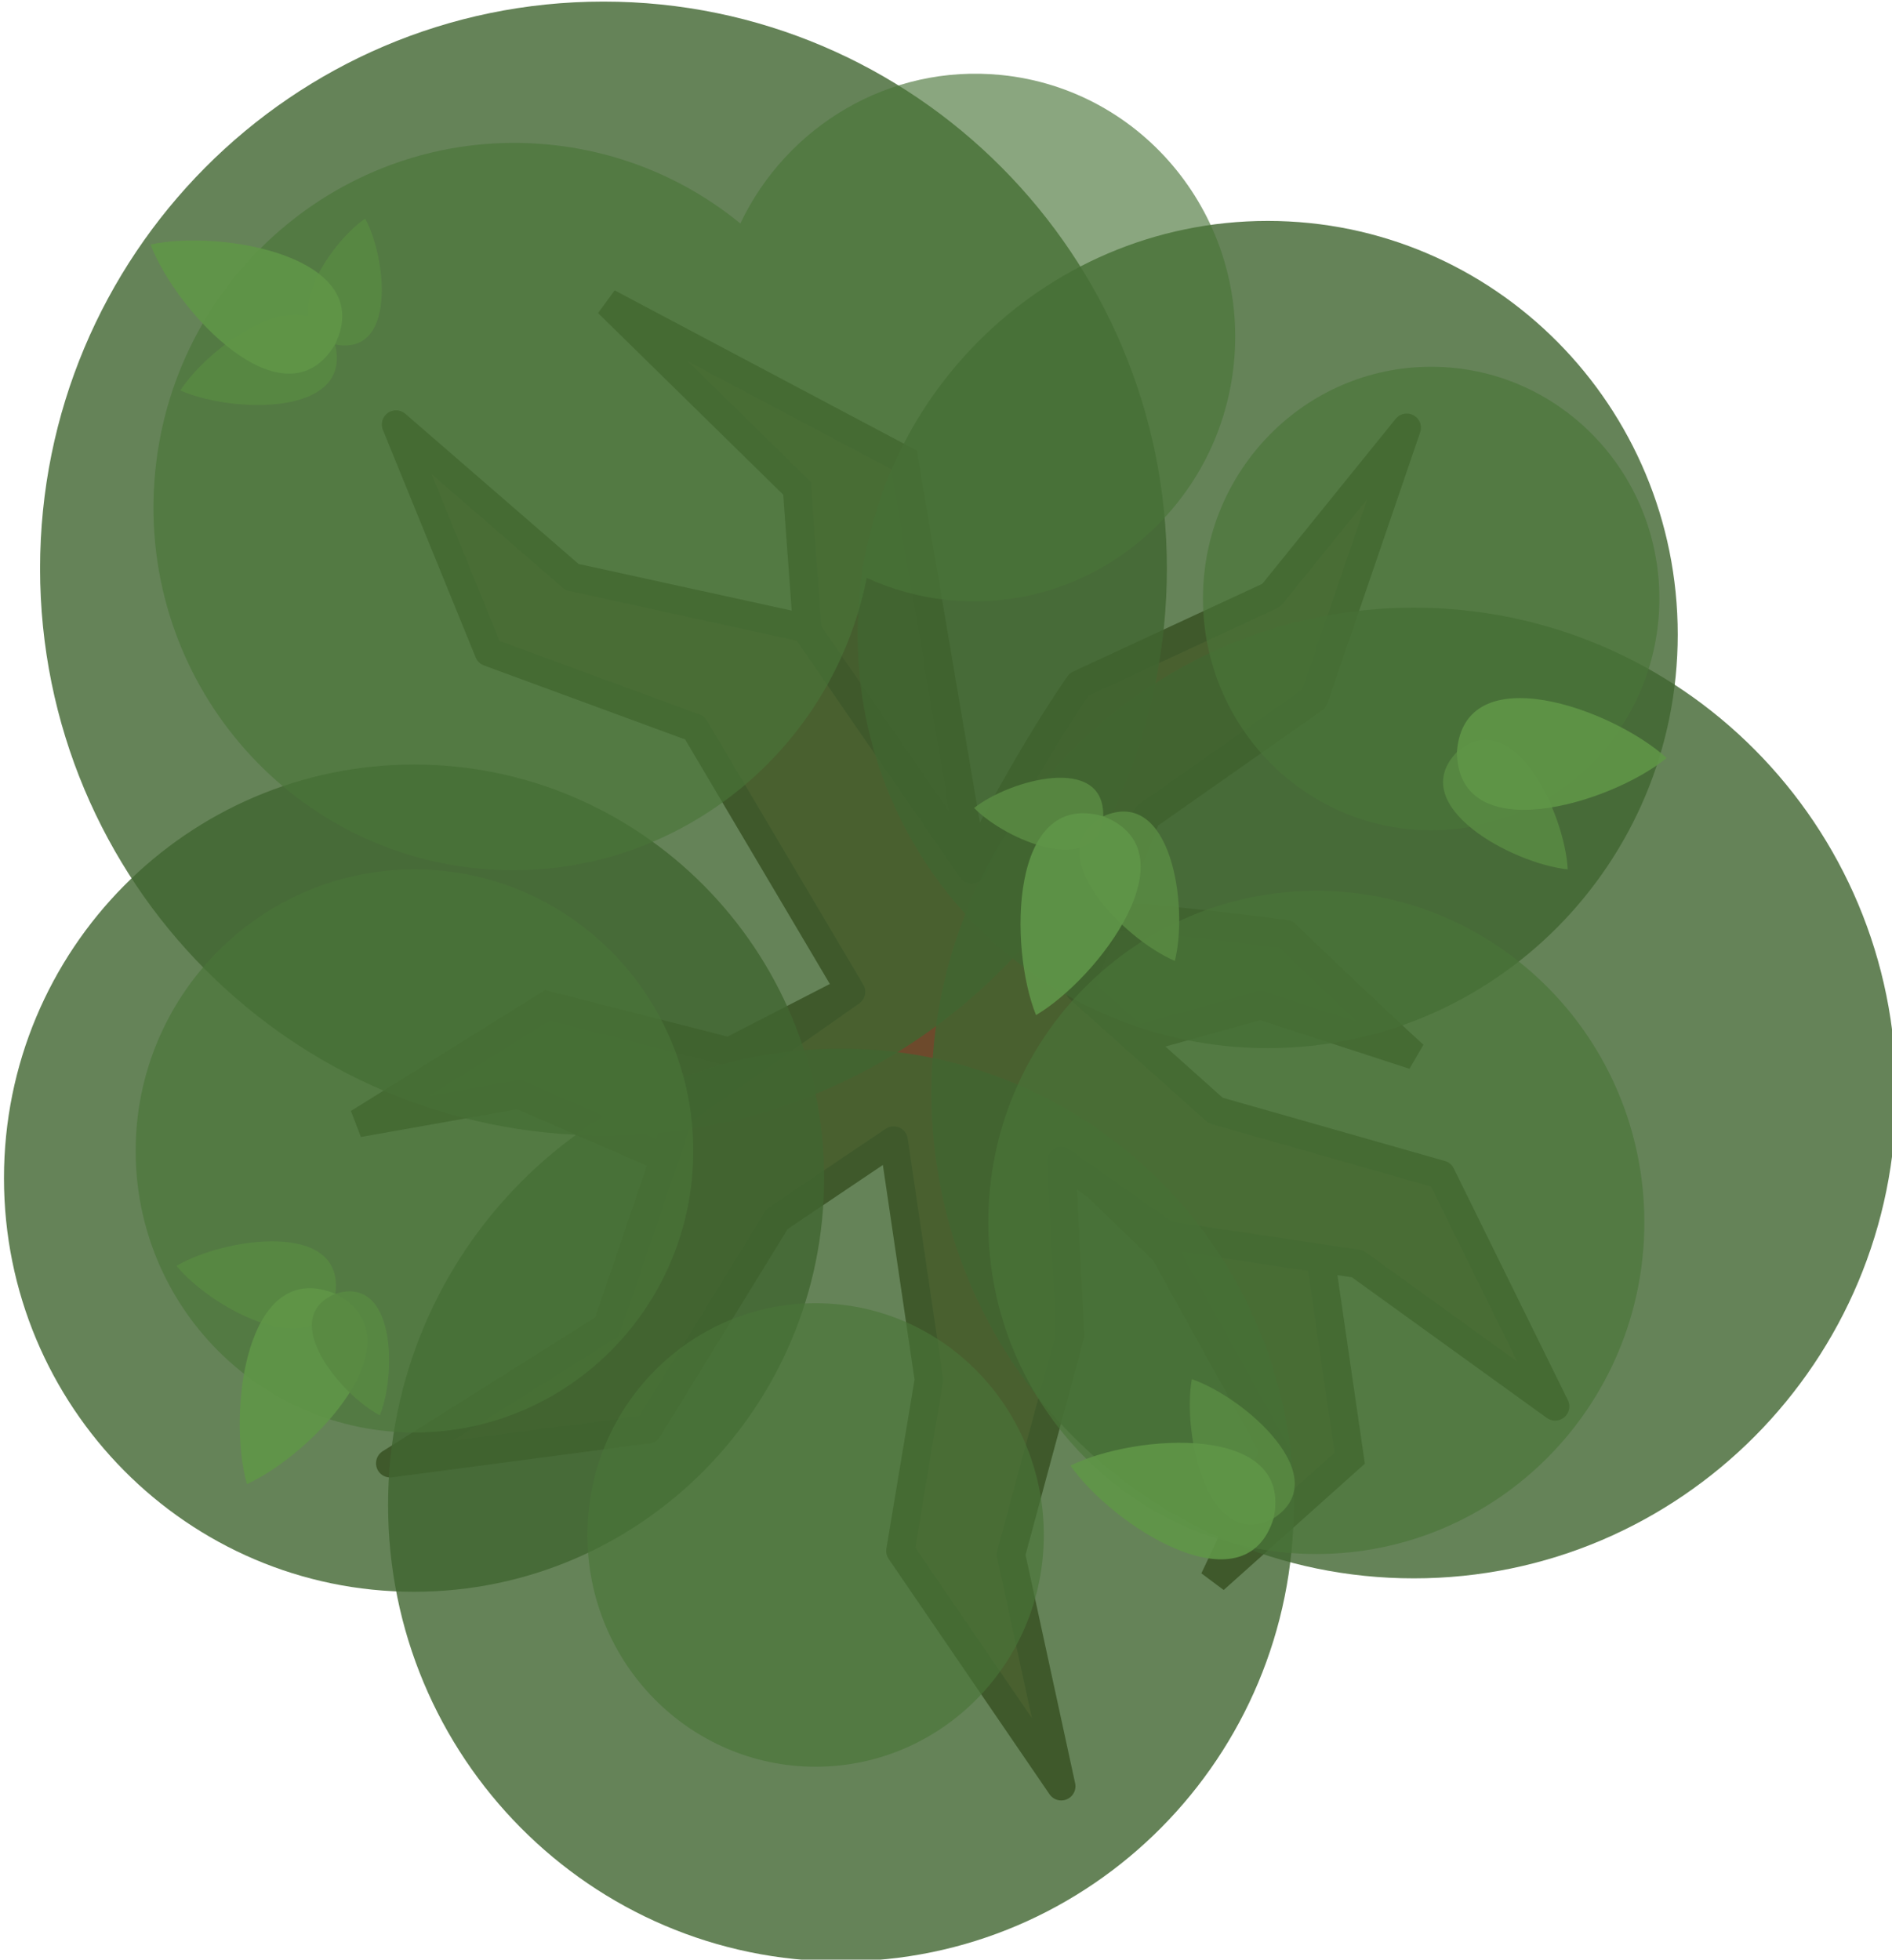 <?xml version="1.0" encoding="UTF-8" standalone="no"?>
<svg
   width="599.168"
   height="620.625"
   viewBox="0 0 599.168 620.625"
   fill="none"
   version="1.1"
   id="svg48"
   sodipodi:docname="oak_tree_5.svg"
   inkscape:version="1.3 (0e150ed, 2023-07-21)"
   xmlns:inkscape="http://www.inkscape.org/namespaces/inkscape"
   xmlns:sodipodi="http://sodipodi.sourceforge.net/DTD/sodipodi-0.dtd"
   xmlns="http://www.w3.org/2000/svg"
   xmlns:svg="http://www.w3.org/2000/svg">
  <defs
     id="defs52" />
  <sodipodi:namedview
     id="namedview50"
     pagecolor="#505050"
     bordercolor="#ffffff"
     borderopacity="1"
     inkscape:pageshadow="0"
     inkscape:pageopacity="0"
     inkscape:pagecheckerboard="1"
     showgrid="false"
     width="520.942px"
     inkscape:zoom="0.41424872"
     inkscape:cx="263.12694"
     inkscape:cy="183.46466"
     inkscape:window-width="1440"
     inkscape:window-height="847"
     inkscape:window-x="0"
     inkscape:window-y="25"
     inkscape:window-maximized="0"
     inkscape:current-layer="svg48"
     height="604.001px"
     inkscape:showpageshadow="2"
     inkscape:deskcolor="#505050" />
  <g
     id="g344-3"
     transform="matrix(4.687,0,0,4.687,-15847.404,-6342.699)">
    <path
       d="m 3467.997,1416.367 c 0,0 -9.155,-1.205 -12.528,-1.205 l -8.673,-3.855 -4.578,-26.984 -19.997,-10.601 12.769,12.528 0.723,9.878 3.132,23.852 -8.432,4.337 -12.287,-3.132 -12.769,7.951 10.842,-1.927 9.396,4.096 15.901,-1.446 11.565,1.446 6.746,6.505 7.469,13.492 -4.096,8.673 9.155,-8.191 -1.927,-13.251 -12.769,-14.938 8.673,-2.409 10.36,3.373 c -2.57,-2.329 -8.673,-8.191 -8.673,-8.191 z"
       fill="#5b3e24"
       id="path2-0-2"
       style="stroke:#372516;stroke-width:1.92;stroke-dasharray:none;stroke-opacity:1" />
    <path
       d="m 3441.52,1430.324 -7.868,5.296 -8.729,14.207 -17.416,2.3 14.648,-9.225 4.947,-14.536 11.538,-8.094 -10.555,-17.836 -13.916,-5.119 -6.27,-15.379 11.888,10.307 15.765,3.45 11.243,16.312 c 3.941,-7.858 7.256,-12.504 7.256,-12.504 l 12.982,-6.023 9.155,-11.324 -6.264,18.311 -11.324,7.951 -4.549,11.625 9.223,8.245 15.23,4.337 7.71,15.66 -13.353,-9.637 -12.908,-1.927 -7.108,-5.004 0.603,11.75 -4.003,14.824 3.4,15.66 -10.868,-15.901 1.927,-11.565 z"
       fill="#6d4a2c"
       stroke="#1b1917"
       stroke-width="11.012"
       stroke-miterlimit="16"
       stroke-linejoin="round"
       id="path4-1-8"
       style="stroke:#372516;stroke-width:1.92;stroke-miterlimit:16;stroke-dasharray:none;stroke-opacity:1" />
    <path
       opacity="0.95"
       d="m 3444.078,1427.109 c 0,18.112 14.591,32.795 32.589,32.795 17.998,0 32.589,-14.683 32.589,-32.795 0,-18.112 -14.591,-32.795 -32.589,-32.795 -17.998,0 -32.589,14.683 -32.589,32.795 z"
       fill="#3a4f3f"
       id="path6-36-2"
       style="fill:#416631;fill-opacity:0.851;stroke-width:0.413" />
    <path
       opacity="0.95"
       d="m 3381.409,1432.862 c 0,15.435 12.405,27.948 27.707,27.948 15.302,0 27.707,-12.512 27.707,-27.948 0,-15.435 -12.405,-27.948 -27.707,-27.948 -15.302,0 -27.707,12.513 -27.707,27.948 z"
       fill="#3a4f3f"
       id="path14-44-5-8"
       style="fill:#416631;fill-opacity:0.851;stroke-width:0.482" />
    <path
       opacity="0.95"
       d="m 3383.848,1391.669 c 0,21.157 17.043,38.308 38.067,38.308 21.023,0 38.067,-17.151 38.067,-38.308 0,-21.157 -17.043,-38.308 -38.067,-38.308 -21.023,0 -38.067,17.151 -38.067,38.308 z"
       fill="#3a4f3f"
       id="path8-90-4"
       style="fill:#416631;fill-opacity:0.851;stroke-width:0.482" />
    <path
       opacity="0.95"
       d="m 3407.362,1454.947 c 0,17.032 13.699,30.839 30.598,30.839 16.899,0 30.598,-13.807 30.598,-30.839 0,-17.032 -13.699,-30.839 -30.598,-30.839 -16.899,0 -30.598,13.807 -30.598,30.839 z"
       fill="#3a4f3f"
       id="path10-4-8"
       style="fill:#416631;fill-opacity:0.851;stroke-width:0.482" />
    <path
       opacity="0.85"
       d="m 3390.306,1431.024 c 0,10.507 8.434,19.025 18.838,19.025 10.404,0 18.838,-8.518 18.838,-19.025 0,-10.507 -8.434,-19.025 -18.838,-19.025 -10.404,0 -18.838,8.518 -18.838,19.025 z"
       fill="#485e52"
       id="path12-02-3"
       style="opacity:0.8;fill:#4a7538;fill-opacity:0.804;stroke-width:0.373" />
    <path
       opacity="0.85"
       d="m 3420.829,1456.972 c 0,8.649 6.904,15.66 15.419,15.66 8.516,0 15.419,-7.011 15.419,-15.66 0,-8.649 -6.904,-15.66 -15.419,-15.66 -8.516,0 -15.419,7.011 -15.419,15.66 z"
       fill="#485e52"
       id="path18-9-0-5"
       style="opacity:0.8;fill:#4a7538;fill-opacity:0.804;stroke-width:0.482" />
    <path
       opacity="0.95"
       d="m 3439.085,1396.129 c 0,15.435 12.405,27.948 27.707,27.948 15.302,0 27.707,-12.512 27.707,-27.948 0,-15.435 -12.405,-27.948 -27.707,-27.948 -15.302,0 -27.707,12.513 -27.707,27.948 z"
       fill="#3a4f3f"
       id="path14-44-5"
       style="fill:#416631;fill-opacity:0.851;stroke-width:0.482" />
    <path
       opacity="0.85"
       d="m 3462.421,1393.695 c 0,8.649 6.904,15.66 15.419,15.66 8.516,0 15.419,-7.011 15.419,-15.66 0,-8.649 -6.904,-15.66 -15.419,-15.66 -8.516,0 -15.419,7.011 -15.419,15.66 z"
       fill="#485e52"
       id="path18-9-0"
       style="opacity:0.8;fill:#4a7538;fill-opacity:0.804;stroke-width:0.482" />
    <path
       opacity="0.85"
       d="m 3447.913,1435.853 c 0,12.375 9.924,22.406 22.165,22.406 12.242,0 22.165,-10.032 22.165,-22.406 0,-12.375 -9.924,-22.406 -22.165,-22.406 -12.242,0 -22.165,10.032 -22.165,22.406 z"
       fill="#485e52"
       id="path16-1-0"
       style="opacity:0.8;fill:#4a7538;fill-opacity:0.804;stroke-width:0.482" />
    <path
       opacity="0.85"
       fill-rule="evenodd"
       clip-rule="evenodd"
       d="m 3439.702,1392.302 c 1.707,0.784 3.568,1.303 5.537,1.5 9.665,0.964 18.293,-6.198 19.27,-15.996 0.977,-9.798 -6.067,-18.522 -15.732,-19.486 -7.563,-0.754 -14.49,3.467 -17.614,10.033 -3.56,-2.909 -7.976,-4.836 -12.878,-5.324 -13.373,-1.333 -25.305,8.534 -26.652,22.04 -1.347,13.505 8.403,25.534 21.776,26.867 12.565,1.253 23.858,-7.383 26.294,-19.633 z"
       fill="#485e52"
       id="path20-0-6"
       style="opacity:0.8;fill:#4a7538;fill-opacity:0.804;stroke-width:0.482" />
    <path
       d="m 3393.066,1438.793 c 2.401,2.913 9.648,6.803 10.737,1.881 0.65,-4.999 -7.489,-3.806 -10.737,-1.883 v -5e-4 c 0,5e-4 0,0 0,0 z"
       fill="#5f926a"
       id="path22-21-7"
       style="fill:#588a42;fill-opacity:0.895;stroke-width:0.482" />
    <path
       d="m 3397.825,1453.532 v 0 c 4.48,-2.03 11.818,-9.819 5.976,-12.855 -6.085,-2.511 -7.314,8.12 -5.979,12.854 v 0 c 5e-4,-5e-4 0,-10e-4 0,-10e-4 0,10e-4 6e-4,0 6e-4,0 z"
       fill="#587e60"
       id="path24-54-0"
       style="fill:#609648;fill-opacity:0.899;stroke-width:0.482" />
    <path
       d="m 3406.804,1448.888 v 0 c 1.146,-2.867 1.031,-9.494 -2.999,-8.212 -3.908,1.617 0.274,6.759 2.998,8.213 h 6e-4 c -6e-4,5e-4 0,-5e-4 0,0 5e-4,0 0,-10e-4 0,-5e-4 z"
       fill="#77a37a"
       id="path26-9-7"
       style="fill:#588a42;fill-opacity:0.895;stroke-width:0.482" />
    <path
       d="m 3461.667,1446.446 c -0.661,3.716 1.077,11.756 5.531,9.394 4.227,-2.747 -1.958,-8.169 -5.528,-9.395 v 0 c 0,5e-4 -6e-4,0 0,0 z"
       fill="#77a37a"
       id="path28-0-3"
       style="fill:#588a42;fill-opacity:0.895;stroke-width:0.482" />
    <path
       d="m 3453.47,1452.286 v 10e-4 c 2.806,4.039 11.795,9.847 13.724,3.553 1.369,-6.44 -9.309,-5.724 -13.724,-3.556 v -10e-4 c 5e-4,5e-4 0,0 0,0 0,5e-4 0,0 0,0 z"
       fill="#5f926a"
       id="path30-2-3"
       style="fill:#609648;fill-opacity:0.899;stroke-width:0.482" />
    <path
       d="m 3460.516,1418.181 c -3.472,-1.482 -9.247,-7.338 -4.832,-9.771 4.613,-2.034 5.763,6.111 4.835,9.77 v 0 c 0,0 0,-5e-4 0,-5e-4 z"
       fill="#5f926a"
       id="path32-03-2"
       style="fill:#588a42;fill-opacity:0.895;stroke-width:0.482" />
    <path
       d="m 3446.957,1407.847 v 0 c 2.428,-1.908 8.818,-3.666 8.725,0.562 -0.45,4.206 -6.562,1.643 -8.725,-0.56 0,-6e-4 0,0 0,0 z"
       fill="#77a37a"
       id="path34-82-1"
       style="fill:#588a42;fill-opacity:0.895;stroke-width:0.482" />
    <path
       d="m 3451.141,1421.842 v 0 c -1.843,-4.56 -1.782,-15.261 4.542,-13.429 6.138,2.381 -0.307,10.924 -4.539,13.43 v 0 c 0,-5e-4 -6e-4,0 -6e-4,0 0,0 0,0 0,0 z"
       fill="#587e60"
       id="path36-16-4"
       style="fill:#609648;fill-opacity:0.901;stroke-width:0.482" />
    <path
       d="m 3393.328,1379.634 c 2.05,-3.17 8.802,-7.867 10.45,-3.103 1.221,4.891 -7.001,4.642 -10.449,3.105 v 5e-4 c 0,-5e-4 0,0 0,0 z"
       fill="#5f926a"
       id="path38-8-0"
       style="fill:#588a42;fill-opacity:0.895;stroke-width:0.482" />
    <path
       d="m 3405.814,1368.027 h -6e-4 c 1.468,2.716 2.116,9.312 -2.035,8.502 -4.068,-1.157 -0.505,-6.745 2.033,-8.503 5e-4,-2e-4 0,-10e-4 0,0 z"
       fill="#77a37a"
       id="path40-32-0"
       style="fill:#588a42;fill-opacity:0.895;stroke-width:0.482" />
    <path
       d="m 3391.312,1369.774 v 0 c 4.806,-1.042 15.342,0.836 12.463,6.756 -3.388,5.644 -10.713,-2.158 -12.464,-6.754 v 0 c 4e-4,10e-5 0,-10e-5 0,-2e-4 -5e-4,-9e-4 -5e-4,0 -5e-4,0 z"
       fill="#587e60"
       id="path42-97-8"
       style="fill:#609648;fill-opacity:0.899;stroke-width:0.482" />
    <path
       d="m 3487.064,1411.996 c -0.186,-3.77 -3.676,-11.219 -7.489,-7.921 -3.507,3.621 3.733,7.525 7.487,7.923 v 0 c 1e-4,-8e-4 -10e-5,0 5e-4,0 z"
       fill="#77a37a"
       id="path44-3-7"
       style="fill:#588a42;fill-opacity:0.895;stroke-width:0.482" />
    <path
       d="m 3493.749,1404.472 v -10e-5 c -3.638,-3.31 -13.697,-6.963 -14.171,-0.397 0.104,6.582 10.353,3.5 14.171,0.4 v 10e-5 c -8e-4,-10e-5 0,0 0,0 0,-5e-4 0,0 0,0 z"
       fill="#5f926a"
       id="path46-4-3"
       style="fill:#609648;fill-opacity:0.899;stroke-width:0.482" />
  </g>
</svg>
